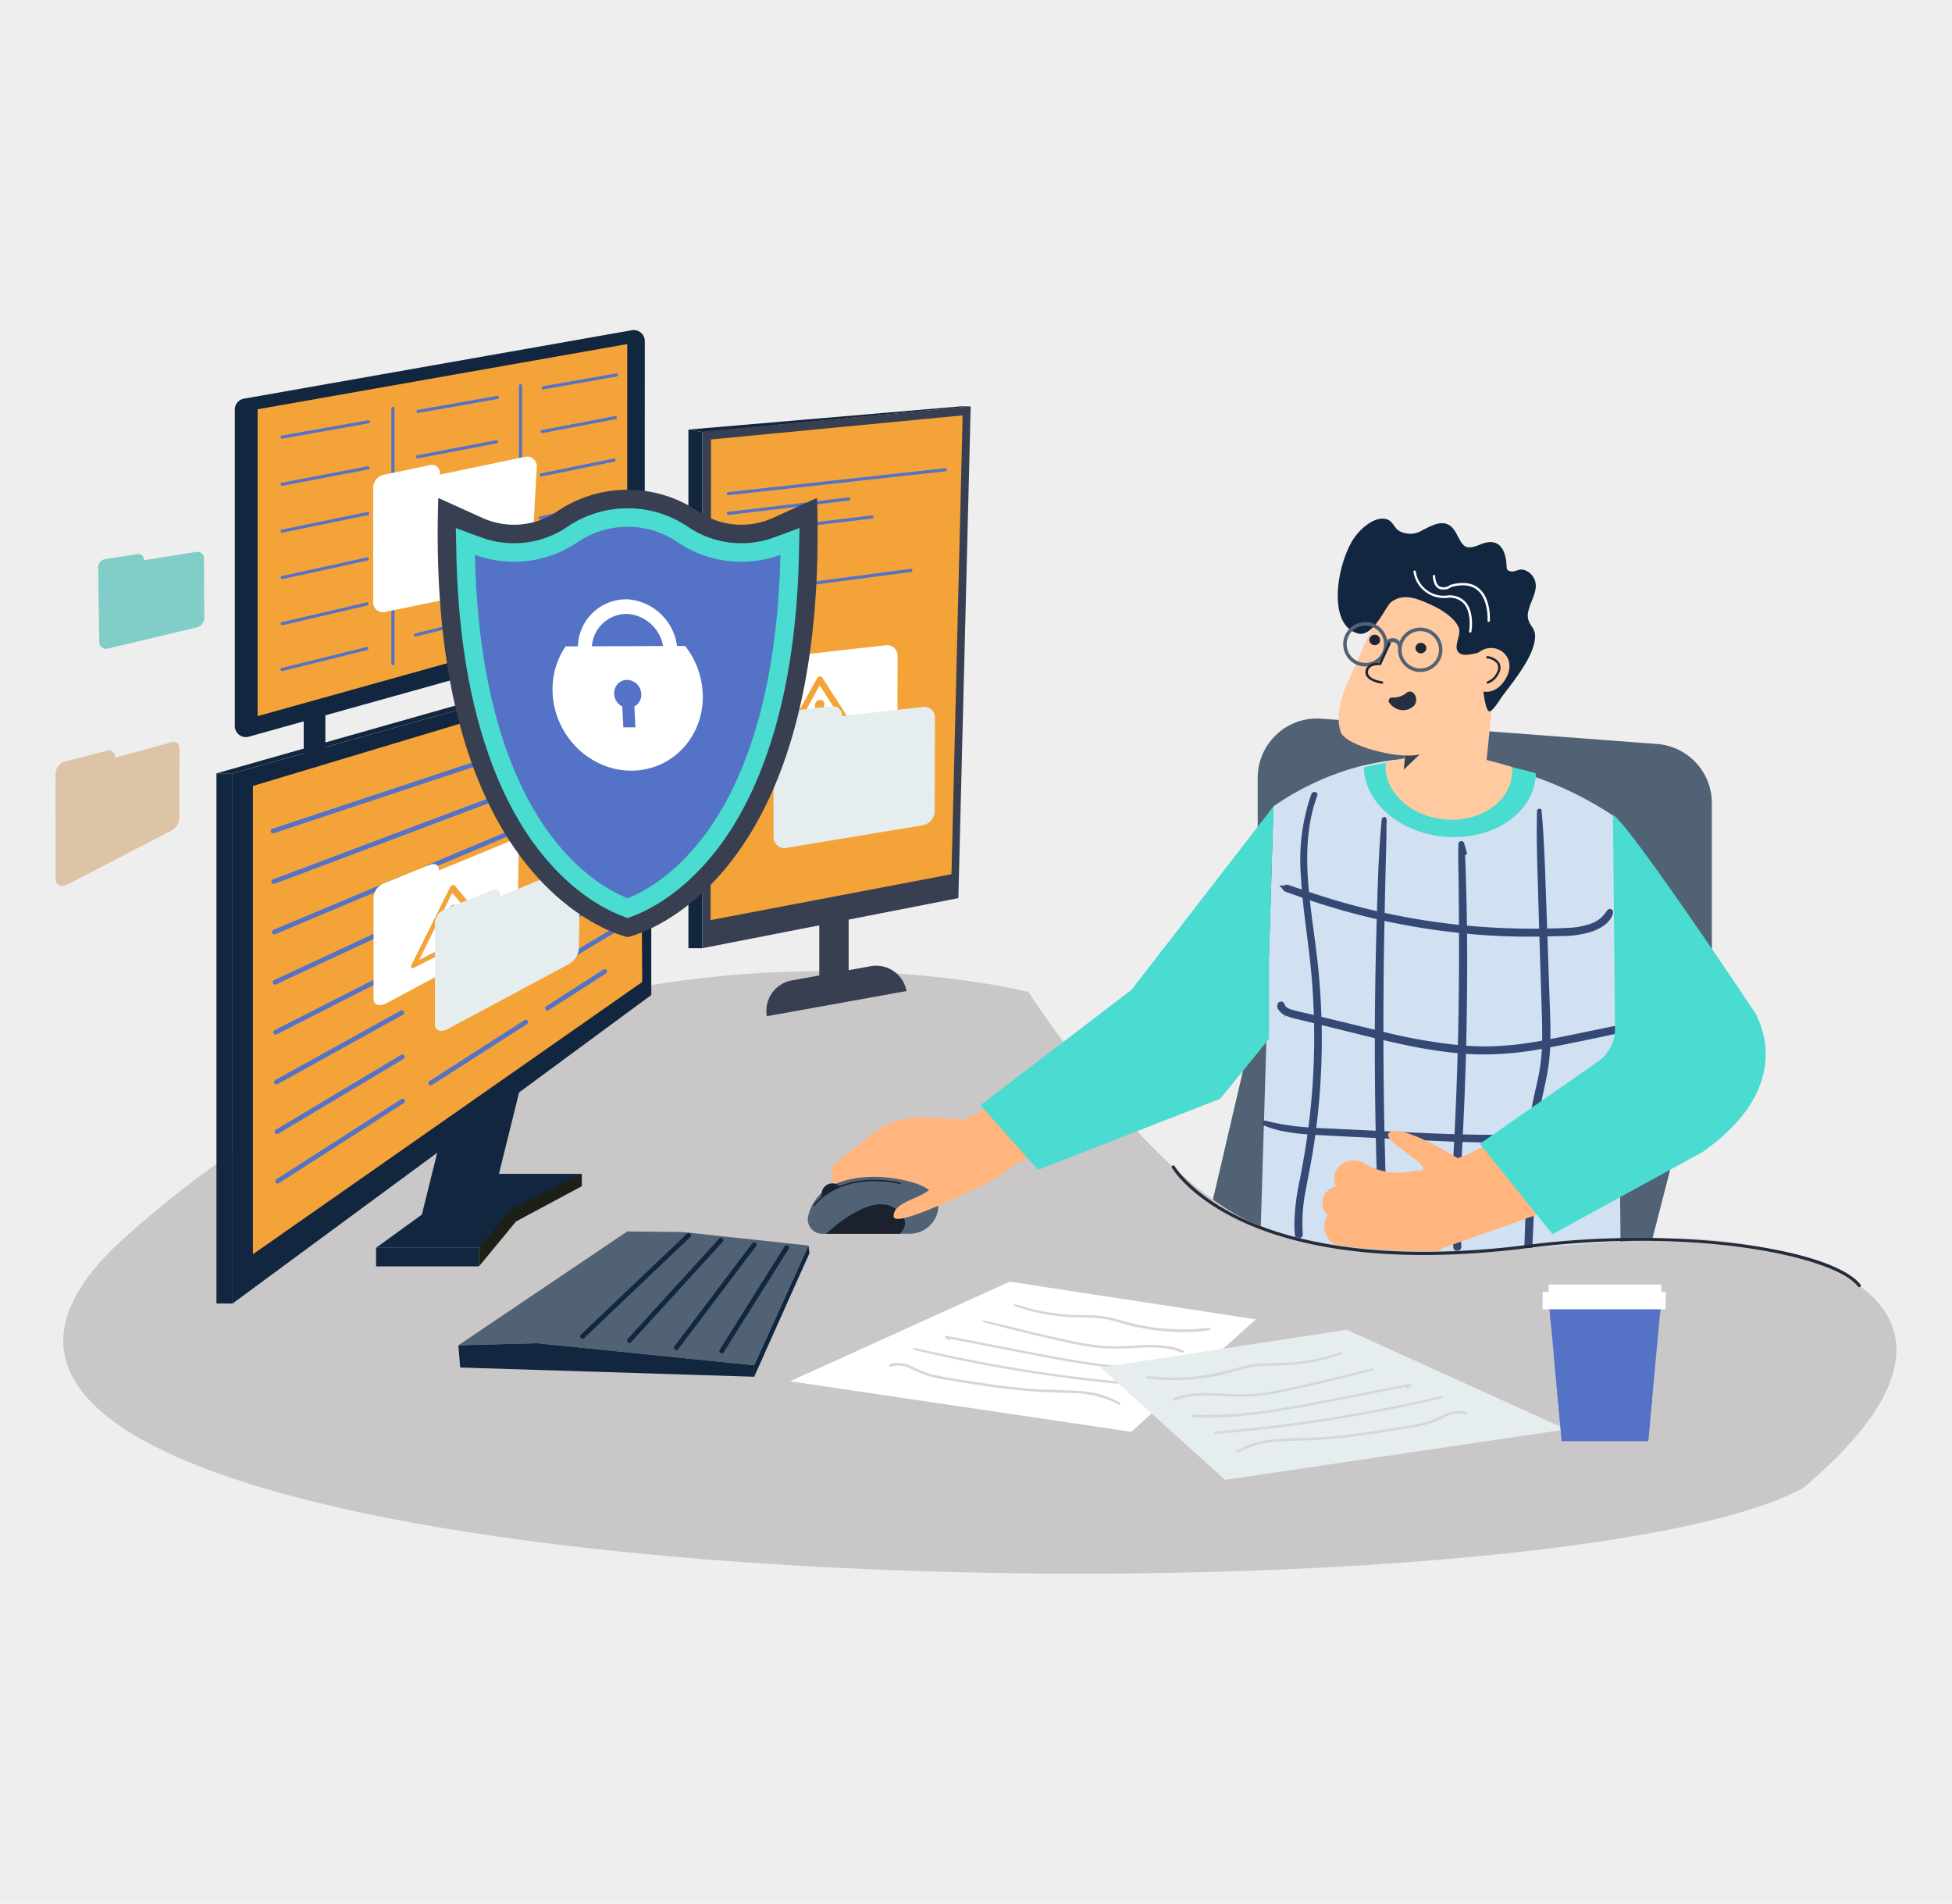 <svg xmlns="http://www.w3.org/2000/svg" xmlns:xlink="http://www.w3.org/1999/xlink" width="401" height="391" viewBox="0 0 401 391">
  <defs>
    <clipPath id="clip-path">
      <rect id="Rectángulo_366380" data-name="Rectángulo 366380" width="378.189" height="255.422" fill="none"/>
    </clipPath>
  </defs>
  <g id="Grupo_1034050" data-name="Grupo 1034050" transform="translate(4986.031 8924)">
    <rect id="Rectángulo_364411" data-name="Rectángulo 364411" width="401" height="391" transform="translate(-4986.031 -8924)" fill="#efeeee"/>
    <g id="Grupo_1033510" data-name="Grupo 1033510" transform="translate(-4974.625 -8856.211)">
      <g id="Grupo_1033509" data-name="Grupo 1033509" clip-path="url(#clip-path)">
        <path id="Trazado_781519" data-name="Trazado 781519" d="M191.849,74.158v29.758a12.188,12.188,0,0,0,11,12.129l68.927,6.741a12.186,12.186,0,0,0,13.371-12.129V79.36A12.184,12.184,0,0,0,273.879,67.21l-68.927-5.2a12.185,12.185,0,0,0-13.1,12.151" transform="translate(55.112 17.803)" fill="#516275"/>
        <path id="Trazado_781520" data-name="Trazado 781520" d="M191.244,120.467l-6.956,29.807c-1.453,6.221,1.616,11.632,7.139,12.53L256.5,173.386c7.225,1.175,15.276-4.463,17.264-12.187l8.738-33.95c1.8-6.989-2.007-12.843-8.665-13.4L206.3,108.163c-6.48-.545-13.38,5.132-15.053,12.3" transform="translate(52.836 31.061)" fill="#516275"/>
        <path id="Trazado_781521" data-name="Trazado 781521" d="M266.682,197.7l-74.834-12.118L195.1,78.213a57.01,57.01,0,0,1,15.375-7.528q1.228-.384,2.45-.7a59.481,59.481,0,0,1,31.35.752c.868.246,1.72.5,2.546.77a72.15,72.15,0,0,1,18.726,9.078Z" transform="translate(55.112 19.598)" fill="#d2e1f1"/>
        <path id="Trazado_781522" data-name="Trazado 781522" d="M244.064,72.348c-.766,7.623-9.276,13.012-19,12.036-9.151-.919-16.123-7.139-16.28-14.218.792-.2,1.581-.377,2.37-.539a68.152,68.152,0,0,1,30.479,1.094c.847.215,1.677.439,2.484.671,0,.318-.019.638-.052.956" transform="translate(59.976 19.643)" fill="#4adbd1"/>
        <path id="Trazado_781523" data-name="Trazado 781523" d="M238.227,71.992c-.575,5.726-6.847,9.786-14.007,9.067-7.1-.713-12.4-5.851-11.938-11.516,9.593-2.787,14.9-2.557,25.945.761a8.4,8.4,0,0,1,0,1.688" transform="translate(60.973 19.425)" fill="#ffca9f"/>
        <path id="Trazado_781524" data-name="Trazado 781524" d="M222.885,84.717l-.386-.039a8.179,8.179,0,0,1-7.321-8.954l2.578-25.672,16.66,1.673L231.839,77.4a8.178,8.178,0,0,1-8.954,7.319" transform="translate(61.802 14.378)" fill="#ffca9f"/>
        <path id="Trazado_781525" data-name="Trazado 781525" d="M215.154,71.918l.856-7.958,7.318.125Z" transform="translate(61.807 18.374)" fill="#373f51"/>
        <path id="Trazado_781526" data-name="Trazado 781526" d="M203.827,75.983l-42.338,54.695,31.4,5.373,10.02-12.323,0-17.449c.372-12.275.581-19.143.919-30.3" transform="translate(46.39 21.827)" fill="#4adbd1"/>
        <path id="Trazado_781527" data-name="Trazado 781527" d="M266.935,121.356c-4.758.962-9.508,1.972-14.269,2.913-.3.058-.593.113-.891.17.061-3.111-.1-6.234-.2-9.346q-.2-5.862-.4-11.724,1.562-.031,3.123-.084a20.192,20.192,0,0,0,6.022-.915c1.779-.628,3.886-1.832,4.328-3.818a.663.663,0,0,0-1.216-.493,8.97,8.97,0,0,1-1.559,1.738,7.305,7.305,0,0,1-1.877.994,17.335,17.335,0,0,1-4.993.833q-1.941.089-3.885.122-.077-2.168-.154-4.339c-.245-6.646-.394-13.324-1-19.95-.045-.52-.914-.368-.927.113-.151,5.947.081,11.915.251,17.861q.093,3.169.187,6.339-4.474.033-8.944-.2-2.948-.149-5.889-.425-.048-3.956-.162-7.912c-.064-2.177-.1-4.37-.232-6.551a.411.411,0,0,0,.387-.481c-.179-.681-.382-1.353-.586-2.026a.6.6,0,0,0-1.156.139c-.1,2.742.008,5.5.04,8.249.032,2.7.046,5.392.068,8.088,0,.111,0,.221,0,.332a141.387,141.387,0,0,1-15.268-2.452c.068-3.153.134-6.306.216-9.459.076-2.905.165-5.813.165-8.721a4.71,4.71,0,0,0-.006-1.159c-.075-.563-.924-.372-.972.117-.581,5.825-.759,11.713-.945,17.561-.013.436-.024.871-.039,1.307q-2.049-.469-4.087-1-3.958-1.033-7.851-2.293c-.675-.218-1.348-.442-2.02-.666-.033-.359-.072-.718-.1-1.077-.471-5.562-.434-11.278,1.132-16.678q.3-1.02.66-2.015c.286-.783-.933-1.035-1.209-.315a40.9,40.9,0,0,0-2.161,16.625c.048.99.121,1.979.2,2.967-.127-.042-.254-.086-.382-.127q-.969-.322-1.937-.647a1.742,1.742,0,0,0-1.111-.161,3.5,3.5,0,0,1-.385.135,3.258,3.258,0,0,1-.671-.026.087.087,0,0,0-.055.157,2.115,2.115,0,0,1,.645.659,1.264,1.264,0,0,0,.792.546q.923.336,1.849.671c.467.169.938.332,1.408.5.411,4.194,1.031,8.369,1.5,12.557q.639,5.739.82,11.517l-.824-.2c-1.245-.3-2.529-.534-3.752-.917a3.081,3.081,0,0,1-1.071-.525c-.275-.233-.326-.557-.514-.825a.576.576,0,0,0-.2-.206c-.012-.009-.021-.019-.032-.027l0,.008a.808.808,0,0,0-.976.245,1.264,1.264,0,0,0,.16,1.437,3.08,3.08,0,0,0,1.034.936c.05.028.1.053.154.08a1.852,1.852,0,0,1-.113.451c-.008.022.024.031.036.014a2.03,2.03,0,0,0,.2-.4,12.252,12.252,0,0,0,2.514.776l3.427.839q.048,2.493.015,4.984a145.477,145.477,0,0,1-1.174,16.41,46.572,46.572,0,0,1-8.822-1.383c-.514-.14-1.035.687-.462.927a19.464,19.464,0,0,0,3.236,1.062c1.1.25,2.218.442,3.338.582.838.1,1.677.18,2.518.247-.019.139-.036.279-.055.42-.427,3.017-.965,6.012-1.543,9a46.012,46.012,0,0,0-1.1,9.079c.006.77.051,1.538.127,2.3a.777.777,0,0,0,.959.564.858.858,0,0,0,.646-.956,32.714,32.714,0,0,1,.623-8.977c.537-3.006,1.159-5.992,1.623-9.01q.178-1.155.336-2.312c.9.054,1.8.1,2.693.148q4.866.251,9.733.487c.031,1.43.059,2.862.1,4.292q.124,4.881.3,9.76.085,2.4.181,4.791a46.154,46.154,0,0,0,.313,4.992c.136.911,1.559.65,1.608-.189.085-1.477-.036-2.957-.1-4.433q-.087-2.13-.163-4.258-.158-4.346-.277-8.7-.085-3.084-.151-6.17l2.826.139c3.812.187,7.628.393,11.448.532-.062,1.207-.122,2.415-.188,3.622a114.746,114.746,0,0,0,.031,18.216.794.794,0,0,0,.981.578.878.878,0,0,0,.662-.98,106.849,106.849,0,0,1-.045-16.163q.135-2.609.269-5.217c4.522.139,9.046.161,13.563-.075q-.046.936-.084,1.873c-.266,6.569-.544,13.138-.756,19.709-.035,1.05,1.592,1.005,1.64.012.286-5.921.51-11.845.75-17.768.053-1.309.1-2.62.167-3.93,2.406-.162,4.808-.4,7.2-.739q1.894-.266,3.773-.623a32.98,32.98,0,0,0,3.884-.9.742.742,0,1,0-.3-1.453c-2.264.4-4.494.946-6.77,1.294-2.248.342-4.509.59-6.777.762-.305.022-.61.041-.915.062.067-1.008.152-2.013.266-3.016.33-2.873,1.062-5.652,1.637-8.479a40.478,40.478,0,0,0,.731-6.171c5.2-.971,10.37-2.107,15.544-3.195a.815.815,0,1,0-.328-1.6M217.7,100.175q3.441.745,6.915,1.322,4.178.689,8.392,1.135.035,7.1-.058,14.2-.058,4.422-.174,8.84a112.214,112.214,0,0,1-15.293-2.712q-.01-11.392.218-22.785m-15.334-4.234q.328.112.658.223,3.563,1.176,7.18,2.175,2.931.8,5.9,1.479-.209,7.224-.31,14.45-.058,4.136-.073,8.272c-1.8-.433-3.59-.875-5.379-1.309q-2.8-.678-5.593-1.349-.154-4.831-.624-9.645c-.471-4.778-1.233-9.523-1.755-14.3m5.92,46.97c-1.536-.067-3.074-.127-4.607-.216.6-4.749.964-9.53,1.09-14.314q.091-3.4.022-6.8l2.351.577c2.856.7,5.71,1.415,8.573,2.1q-.017,9.51.17,19.021-3.8-.187-7.6-.359m9.407.449q-.1-4.862-.154-9.725-.05-4.485-.059-8.972c1.383.319,2.766.629,4.153.922a97,97,0,0,0,11.1,1.756q-.234,8.318-.649,16.631c-4.8-.144-9.593-.375-14.387-.611m31.923-12.92c-.436,2.784-1.247,5.494-1.7,8.276-.282,1.722-.443,3.46-.554,5.2-3.675.194-7.358.224-11.037.16-.844-.015-1.69-.037-2.535-.059.156-3.114.3-6.229.417-9.346q.131-3.6.227-7.193.908.06,1.818.1a65.646,65.646,0,0,0,13.765-1.12,39.04,39.04,0,0,1-.4,3.987m.46-5.686a66.23,66.23,0,0,1-11.525,1.192c-1.363,0-2.723-.049-4.077-.139q.28-11.5.183-23.01,2.336.22,4.678.367c3.393.207,6.788.266,10.182.23q.145,4.86.3,9.72c.093,2.887.211,5.773.26,8.661.015.992.018,1.986,0,2.979" transform="translate(55.309 21.175)" fill="#364975"/>
        <path id="Trazado_781528" data-name="Trazado 781528" d="M256.649,143.087l-29.758,10.558a13.971,13.971,0,0,1-11.078,2.636l-8.264-1.532-3.107-2.047a4.147,4.147,0,0,1-1.151-5.806,2.431,2.431,0,0,1-.331-.331,3.464,3.464,0,0,1,1.47-5.448l.539-.2a3.52,3.52,0,0,1,.554-3.964,4.249,4.249,0,0,1,5.338-.694,12.825,12.825,0,0,0,8.29,1.8l2.6-.331a15.4,15.4,0,0,0,4.048-1.09l5.91-2.091c9.2-4.36,22.169-13.01,22.169-13.01Z" transform="translate(58.076 34.915)" fill="#ffb57d"/>
        <path id="Trazado_781529" data-name="Trazado 781529" d="M283.925,118.149S258.363,79.71,254.647,77.34l.422,43.875a8.218,8.218,0,0,1-3.521,6.824L227.3,144.921l14.927,18.555,30.9-16.915c13.86-9.786,14.867-20.492,10.8-28.413" transform="translate(65.297 22.217)" fill="#4adbd1"/>
        <path id="Trazado_781530" data-name="Trazado 781530" d="M226.95,133.377s-10.666-6.725-13.738-5.43,7.68,6.311,6.61,7.815,7.642,5.346,7.128-2.385" transform="translate(61.09 36.707)" fill="#ffb57d"/>
        <path id="Trazado_781531" data-name="Trazado 781531" d="M213.977,44.907c-1.794,3.349-3.432,6.792-4.92,10.287-2.018,4.744-5.49,10.456-3.882,15.575.911,2.9,12.051,5.75,16.2,4.669,9.073-2.361,14.132-12.6,13.946-21.141-.219-10.061-14.04-18.915-21.348-9.389" transform="translate(58.821 11.73)" fill="#ffca9f"/>
        <path id="Trazado_781532" data-name="Trazado 781532" d="M208.774,53.674c3.1.847,5.654-5.441,6.673-6.306,2.685-2.278,5.968-.675,8.726.6,1.793.826,4.437,2.5,5.27,4.41.722,1.661-1.345,4.142.169,5.314,1.344,1.039,3.949-.466,5.457-.121,2.249.517.982,2.273.33,3.873a9.306,9.306,0,0,0-.869,3.777c.014.7.481,4.327,1.222,4.436.689.1,2.344-2.64,2.665-3.075,2.237-3.035,6.767-8.381,6.747-12.405-.009-1.97-1.824-2.441-1.453-4.771.385-2.414,2.641-5.033,1.023-7.394a3.268,3.268,0,0,0-2.066-1.446c-.842-.166-1.672.49-2.384.368-1.166-.2-.9-.6-1.022-1.83-.335-3.284-1.97-5.112-5.3-3.729-3.371,1.4-3.591.312-5.028-2.331-1.8-3.3-4.441-1.86-6.94-.552a4.716,4.716,0,0,1-4.884.041c-.882-.619-1.242-1.9-2.271-2.268-2.665-.958-5.9,2.232-7.108,4.187-3.384,5.462-5.221,17.516,1.041,19.224" transform="translate(58.783 8.643)" fill="#12263f"/>
        <path id="Trazado_781533" data-name="Trazado 781533" d="M232.958,57.383c-3.4,5.21-10,.843-6.632-4.329,3.3-5.063,10.146-1.056,6.632,4.329" transform="translate(64.748 14.572)" fill="#ffca9f"/>
        <path id="Trazado_781534" data-name="Trazado 781534" d="M218.136,60.348a1.187,1.187,0,0,1-.112.167,3.206,3.206,0,0,1-4.209.373,3.868,3.868,0,0,1-.866-.8.7.7,0,0,1,.5-1.187,4.188,4.188,0,0,0,2.819-.844c1.352-1.241,2.73.861,1.868,2.293" transform="translate(61.12 16.569)" fill="#262f3f"/>
        <path id="Trazado_781535" data-name="Trazado 781535" d="M211.9,49.7a1.123,1.123,0,0,1-2.244-.032,1.123,1.123,0,0,1,2.244.032" transform="translate(60.228 13.962)" fill="#1d2536"/>
        <path id="Trazado_781536" data-name="Trazado 781536" d="M219.268,51a1.123,1.123,0,0,1-2.244-.032,1.123,1.123,0,0,1,2.244.032" transform="translate(62.344 14.335)" fill="#1d2536"/>
        <path id="Trazado_781537" data-name="Trazado 781537" d="M209.6,55.685a4.558,4.558,0,1,1,4.989-4.081,4.562,4.562,0,0,1-4.989,4.081m.838-8.351a3.835,3.835,0,1,0,3.432,4.2,3.838,3.838,0,0,0-3.432-4.2" transform="translate(59.032 13.384)" fill="#516275"/>
        <path id="Trazado_781538" data-name="Trazado 781538" d="M218.358,56.565a4.558,4.558,0,1,1,4.989-4.081,4.561,4.561,0,0,1-4.989,4.081m.838-8.35a3.835,3.835,0,1,0,3.432,4.2,3.838,3.838,0,0,0-3.432-4.2" transform="translate(61.548 13.637)" fill="#516275"/>
        <path id="Trazado_781539" data-name="Trazado 781539" d="M215.223,51.482a.361.361,0,0,1-.323-.4,1.1,1.1,0,0,0-2.181-.219.362.362,0,1,1-.72-.072,1.818,1.818,0,0,1,3.618.363.359.359,0,0,1-.4.324" transform="translate(60.9 14.122)" fill="#516275"/>
        <path id="Trazado_781540" data-name="Trazado 781540" d="M228.378,51.122a.223.223,0,0,1-.041,0,.241.241,0,0,1-.2-.278c.006-.039.627-3.752-1.1-5.694a3.952,3.952,0,0,0-3.355-1.17,6.338,6.338,0,0,1-6.968-5.343.241.241,0,1,1,.479-.062,5.772,5.772,0,0,0,6.462,4.924,4.4,4.4,0,0,1,3.743,1.331c1.886,2.116,1.246,5.934,1.218,6.1a.24.24,0,0,1-.237.2" transform="translate(62.254 11.019)" fill="#fff"/>
        <path id="Trazado_781541" data-name="Trazado 781541" d="M231.272,48.722h-.019a.241.241,0,0,1-.223-.259c0-.042.278-4.342-2.107-6.29-1.263-1.032-3.064-1.236-5.352-.605a2.617,2.617,0,0,1-2.609.3c-1.133-.662-1.157-2.491-1.159-2.568a.242.242,0,0,1,.239-.243h0a.241.241,0,0,1,.241.239c0,.017.024,1.634.922,2.156a2.217,2.217,0,0,0,2.155-.321.239.239,0,0,1,.053-.022c2.463-.685,4.419-.452,5.816.69,2.577,2.109,2.294,6.511,2.281,6.7a.241.241,0,0,1-.239.224" transform="translate(63.142 11.22)" fill="#fff"/>
        <path id="Trazado_781542" data-name="Trazado 781542" d="M228.64,57.695a.242.242,0,0,1-.107-.458l.239-.117a3.619,3.619,0,0,0,1.814-1.93,1.784,1.784,0,0,0-.022-1.616,3.072,3.072,0,0,0-2.029-1.072.243.243,0,0,1-.214-.268.239.239,0,0,1,.266-.212,3.51,3.51,0,0,1,2.388,1.3,2.233,2.233,0,0,1,.06,2.039,4.1,4.1,0,0,1-2.052,2.19l-.238.118a.244.244,0,0,1-.107.024" transform="translate(65.589 14.943)" fill="#1d2536"/>
        <path id="Trazado_781543" data-name="Trazado 781543" d="M212.08,58.275c-.875-.172-3.2-.789-3.037-2.461.149-1.51,1.815-1.84,2.823-1.806l1.86-4.066a.267.267,0,0,1,.346-.122.247.247,0,0,1,.142.327l-1.931,4.22a.26.26,0,0,1-.26.144c-.094-.009-2.3-.174-2.452,1.363s2.859,1.966,2.891,1.97a.26.26,0,0,1,.232.279.253.253,0,0,1-.293.209c-.024,0-.143-.021-.321-.055" transform="translate(60.049 14.305)" fill="#1d2536"/>
        <path id="Trazado_781544" data-name="Trazado 781544" d="M199.529,106.589S99.342,80.441,13.882,157,302.115,239.534,358.7,208.414c47.528-40.179-5.511-52.5-29.854-51.115s-66.365,6.968-87.239-5.354-42.081-45.357-42.081-45.357" transform="translate(0.356 29.382)" fill="#c9c7c7"/>
        <path id="Trazado_781545" data-name="Trazado 781545" d="M110.186,25.4l-2.808.736V20.562l2.808-.444Z" transform="translate(30.846 5.779)" fill="#fff"/>
        <path id="Trazado_781546" data-name="Trazado 781546" d="M103.852,122.4H101V15.874l2.854.517Z" transform="translate(29.013 4.56)" fill="#12263f"/>
        <path id="Trazado_781547" data-name="Trazado 781547" d="M158.99,12.178l-55.137,5.274L101,16.936l55.87-4.758Z" transform="translate(29.013 3.498)" fill="#12263f"/>
        <rect id="Rectángulo_366373" data-name="Rectángulo 366373" width="6.033" height="25.768" transform="translate(156.898 111.816)" fill="#373f51"/>
        <path id="Trazado_781548" data-name="Trazado 781548" d="M142.232,106.627l-28.688,5.17a6.329,6.329,0,0,1,5.105-7.35l16.232-2.925a6.328,6.328,0,0,1,7.35,5.105" transform="translate(32.588 29.135)" fill="#373f51"/>
        <path id="Trazado_781549" data-name="Trazado 781549" d="M155.82,113.176l-52.605,10.287V17.368l55.139-5.19Z" transform="translate(29.65 3.498)" fill="#373f51"/>
        <path id="Trazado_781550" data-name="Trazado 781550" d="M154.023,107.854l-49.48,9.418.081-98.706,51.694-4.955Z" transform="translate(30.032 3.91)" fill="#f4a338"/>
        <path id="Trazado_781551" data-name="Trazado 781551" d="M139.333,50.319,122.677,52.2V51.99a1.8,1.8,0,0,0-2.083-1.778L110.8,51.274a2.432,2.432,0,0,0-2.187,2.3l0,2.858.028,20.654a2.246,2.246,0,0,0,2.795,2.163l27.842-4.623a3.019,3.019,0,0,0,2.46-2.858l.045-19.265a2.148,2.148,0,0,0-2.455-2.184" transform="translate(31.201 14.42)" fill="#fff"/>
        <path id="Trazado_781552" data-name="Trazado 781552" d="M132.194,69.277l-16.706,2.6a.563.563,0,0,1-.568-.224.6.6,0,0,1,0-.624l8.529-15.383a.743.743,0,0,1,.548-.375.553.553,0,0,1,.547.239l8.179,12.779a.6.6,0,0,1,0,.6.745.745,0,0,1-.529.382m-15.576,1.182,14.519-2.223L124,57.117Z" transform="translate(32.987 15.877)" fill="#f4a338"/>
        <path id="Trazado_781553" data-name="Trazado 781553" d="M123.111,59.892l-.416,4.8a.64.64,0,0,1-.581.56.444.444,0,0,1-.49-.4l-.413-4.7a1.1,1.1,0,0,1,.871-1.119.81.81,0,0,1,1.029.705.9.9,0,0,1,0,.156" transform="translate(34.819 16.951)" fill="#f4a338"/>
        <path id="Trazado_781554" data-name="Trazado 781554" d="M123.077,65.168a1.1,1.1,0,0,1-.926,1.038.765.765,0,0,1-.927-.759,1.1,1.1,0,0,1,.928-1.038.766.766,0,0,1,.924.759" transform="translate(34.824 18.499)" fill="#f4a338"/>
        <path id="Trazado_781555" data-name="Trazado 781555" d="M145.289,60.156l-16.656,1.883v-.212a1.8,1.8,0,0,0-2.083-1.778l-9.794,1.062a2.432,2.432,0,0,0-2.187,2.3l.013,9.445.019,14.067a2.246,2.246,0,0,0,2.795,2.163l27.842-4.623a3.018,3.018,0,0,0,2.46-2.858l.045-19.265a2.148,2.148,0,0,0-2.455-2.184" transform="translate(32.912 17.246)" fill="#e6edef"/>
        <path id="Trazado_781556" data-name="Trazado 781556" d="M107.45,27.585a.321.321,0,0,1-.035-.641l44.532-4.9a.322.322,0,1,1,.069.64l-44.53,4.9h-.036" transform="translate(30.774 6.332)" fill="#5573c6"/>
        <path id="Trazado_781557" data-name="Trazado 781557" d="M107.655,43.642a.322.322,0,0,1-.041-.641l37.211-4.9a.322.322,0,1,1,.084.638L107.7,43.64l-.042,0" transform="translate(30.833 10.944)" fill="#5573c6"/>
        <path id="Trazado_781558" data-name="Trazado 781558" d="M107.45,30.311a.322.322,0,0,1-.037-.641L132.119,26.7a.322.322,0,0,1,.077.64l-24.708,2.966a.2.2,0,0,1-.039,0" transform="translate(30.774 7.67)" fill="#5573c6"/>
        <path id="Trazado_781559" data-name="Trazado 781559" d="M107.45,33.755a.322.322,0,0,1-.037-.641L136.92,29.57a.322.322,0,0,1,.077.64l-29.509,3.543-.039,0" transform="translate(30.774 8.494)" fill="#5573c6"/>
        <rect id="Rectángulo_366374" data-name="Rectángulo 366374" width="4.451" height="19.064" transform="translate(50.986 72.827)" fill="#12263f"/>
        <rect id="Rectángulo_366375" data-name="Rectángulo 366375" width="4.451" height="19.063" transform="translate(103.146 59.325)" fill="#12263f"/>
        <path id="Trazado_781560" data-name="Trazado 781560" d="M28.612,16.328v65a2.272,2.272,0,0,0,2.882,2.188l79.665-22.239a2.274,2.274,0,0,0,1.662-2.188l.017-56.82A2.272,2.272,0,0,0,110.171.036L30.489,14.09a2.273,2.273,0,0,0-1.877,2.237" transform="translate(8.219 0)" fill="#12263f"/>
        <path id="Trazado_781561" data-name="Trazado 781561" d="M32.253,15.63V78.654l75.92-21.194.015-55.224Z" transform="translate(9.265 0.642)" fill="#f4a338"/>
        <path id="Trazado_781562" data-name="Trazado 781562" d="M53.921,65.333a.322.322,0,0,1-.322-.322V12.577a.322.322,0,0,1,.644,0V65.011a.322.322,0,0,1-.322.322" transform="translate(15.397 3.52)" fill="#5573c6"/>
        <path id="Trazado_781563" data-name="Trazado 781563" d="M74.279,56.921a.322.322,0,0,1-.322-.322V8.96a.322.322,0,1,1,.644,0V56.6a.322.322,0,0,1-.322.322" transform="translate(21.245 2.481)" fill="#5573c6"/>
        <path id="Trazado_781564" data-name="Trazado 781564" d="M36.239,18.16a.321.321,0,0,1-.055-.637l17.7-3.129a.321.321,0,1,1,.112.632L36.3,18.155a.216.216,0,0,1-.057.005" transform="translate(10.318 4.133)" fill="#5573c6"/>
        <path id="Trazado_781565" data-name="Trazado 781565" d="M36.239,25.748a.322.322,0,0,1-.061-.638l17.636-3.369a.322.322,0,1,1,.121.632L36.3,25.743a.32.32,0,0,1-.061.005" transform="translate(10.318 6.244)" fill="#5573c6"/>
        <path id="Trazado_781566" data-name="Trazado 781566" d="M36.239,33.277a.322.322,0,0,1-.064-.637l17.567-3.606a.322.322,0,0,1,.13.631L36.3,33.271a.378.378,0,0,1-.066.006" transform="translate(10.318 8.339)" fill="#5573c6"/>
        <path id="Trazado_781567" data-name="Trazado 781567" d="M36.239,40.745a.322.322,0,0,1-.068-.636l17.5-3.839a.322.322,0,0,1,.138.628l-17.5,3.839a.32.32,0,0,1-.07.008" transform="translate(10.318 10.417)" fill="#5573c6"/>
        <path id="Trazado_781568" data-name="Trazado 781568" d="M36.239,48.155a.322.322,0,0,1-.073-.635L53.6,43.453a.321.321,0,1,1,.145.626L36.312,48.146a.286.286,0,0,1-.073.009" transform="translate(10.318 12.48)" fill="#5573c6"/>
        <path id="Trazado_781569" data-name="Trazado 781569" d="M36.239,55.507a.322.322,0,0,1-.077-.635L53.529,50.58a.322.322,0,1,1,.154.624L36.316,55.5a.4.4,0,0,1-.077.009" transform="translate(10.318 14.527)" fill="#5573c6"/>
        <path id="Trazado_781570" data-name="Trazado 781570" d="M57.916,14.019a.322.322,0,0,1-.055-.638l16.3-2.872a.322.322,0,1,1,.112.633l-16.3,2.872a.29.29,0,0,1-.057.005" transform="translate(16.545 3.017)" fill="#5573c6"/>
        <path id="Trazado_781571" data-name="Trazado 781571" d="M57.833,21.31a.322.322,0,0,1-.059-.638l16.238-3.095a.322.322,0,1,1,.12.632l-16.238,3.1a.32.32,0,0,1-.06.005" transform="translate(16.521 5.048)" fill="#5573c6"/>
        <path id="Trazado_781572" data-name="Trazado 781572" d="M57.752,28.547a.322.322,0,0,1-.064-.637L73.868,24.6a.322.322,0,1,1,.129.631L57.816,28.541a.363.363,0,0,1-.064.006" transform="translate(16.498 7.064)" fill="#5573c6"/>
        <path id="Trazado_781573" data-name="Trazado 781573" d="M57.671,35.728a.322.322,0,0,1-.068-.636l16.123-3.53a.322.322,0,0,1,.138.629L57.74,35.721a.32.32,0,0,1-.07.008" transform="translate(16.474 9.065)" fill="#5573c6"/>
        <path id="Trazado_781574" data-name="Trazado 781574" d="M57.59,42.856a.321.321,0,0,1-.072-.635l16.066-3.742a.322.322,0,1,1,.147.627L57.663,42.847a.286.286,0,0,1-.073.009" transform="translate(16.451 11.051)" fill="#5573c6"/>
        <path id="Trazado_781575" data-name="Trazado 781575" d="M57.51,49.929a.322.322,0,0,1-.077-.635l16.012-3.949a.321.321,0,0,1,.153.624L57.587,49.92a.317.317,0,0,1-.077.009" transform="translate(16.428 13.023)" fill="#5573c6"/>
        <path id="Trazado_781576" data-name="Trazado 781576" d="M77.884,10.2a.322.322,0,0,1-.055-.638L92.878,6.921a.322.322,0,1,1,.112.633L77.94,10.2a.29.29,0,0,1-.057.005" transform="translate(22.281 1.987)" fill="#5573c6"/>
        <path id="Trazado_781577" data-name="Trazado 781577" d="M77.732,17.223a.322.322,0,0,1-.059-.638l15-2.85a.322.322,0,1,1,.12.632l-15,2.851a.32.32,0,0,1-.06.005" transform="translate(22.237 3.944)" fill="#5573c6"/>
        <path id="Trazado_781578" data-name="Trazado 781578" d="M77.581,24.189a.322.322,0,0,1-.064-.637L92.468,20.5a.322.322,0,1,1,.129.631L77.645,24.183a.363.363,0,0,1-.064.006" transform="translate(22.194 5.886)" fill="#5573c6"/>
        <path id="Trazado_781579" data-name="Trazado 781579" d="M77.431,31.1a.322.322,0,0,1-.068-.636l14.9-3.254a.321.321,0,1,1,.136.628L77.5,31.1a.32.32,0,0,1-.07.008" transform="translate(22.151 7.815)" fill="#5573c6"/>
        <path id="Trazado_781580" data-name="Trazado 781580" d="M77.283,37.97a.321.321,0,0,1-.072-.635l14.855-3.452a.322.322,0,1,1,.145.627L77.356,37.961a.286.286,0,0,1-.073.009" transform="translate(22.108 9.731)" fill="#5573c6"/>
        <path id="Trazado_781581" data-name="Trazado 781581" d="M77.135,44.785a.322.322,0,0,1-.077-.635l14.809-3.646a.322.322,0,1,1,.154.624L77.212,44.776a.317.317,0,0,1-.077.009" transform="translate(22.066 11.633)" fill="#5573c6"/>
        <path id="Trazado_781582" data-name="Trazado 781582" d="M25.684,76.138,111.131,51.9h3.877L29,76.138Z" transform="translate(7.378 14.909)" fill="#12263f"/>
        <path id="Trazado_781583" data-name="Trazado 781583" d="M72.142,134.63,51.155,149.809H72.437L93.423,134.63Z" transform="translate(14.695 38.675)" fill="#12263f"/>
        <path id="Trazado_781584" data-name="Trazado 781584" d="M72.149,150.626l9.431-38.061-12.96-3.212L58.394,150.626Z" transform="translate(16.775 31.414)" fill="#12263f"/>
        <path id="Trazado_781585" data-name="Trazado 781585" d="M28.258,76.15V185.022l86.011-63.359V51.9Z" transform="translate(8.118 14.909)" fill="#12263f"/>
        <rect id="Rectángulo_366376" data-name="Rectángulo 366376" width="3.313" height="108.885" transform="translate(33.062 91.046)" fill="#12263f"/>
        <path id="Trazado_781586" data-name="Trazado 781586" d="M31.5,78.078v96.181l79.977-55.915-.4-64.188Z" transform="translate(9.048 15.557)" fill="#f4a338"/>
        <path id="Trazado_781587" data-name="Trazado 781587" d="M34.814,85.829a.483.483,0,0,1-.152-.941L106.378,61.1a.483.483,0,0,1,.3.917L34.966,85.8a.48.48,0,0,1-.152.024" transform="translate(9.862 17.545)" fill="#5573c6"/>
        <path id="Trazado_781588" data-name="Trazado 781588" d="M34.92,93.581a.483.483,0,0,1-.17-.935L94.134,70.3a.483.483,0,1,1,.34.9L35.09,93.55a.489.489,0,0,1-.17.031" transform="translate(9.893 20.187)" fill="#5573c6"/>
        <path id="Trazado_781589" data-name="Trazado 781589" d="M35.027,99.077a.483.483,0,0,1-.187-.928L60.82,87.22a.483.483,0,0,1,.375.89L35.213,99.039a.474.474,0,0,1-.187.037" transform="translate(9.923 25.044)" fill="#5573c6"/>
        <path id="Trazado_781590" data-name="Trazado 781590" d="M35.133,107.01a.483.483,0,0,1-.2-.92L57.673,95.513a.483.483,0,1,1,.407.875L35.336,106.965a.477.477,0,0,1-.2.045" transform="translate(9.954 27.425)" fill="#5573c6"/>
        <path id="Trazado_781591" data-name="Trazado 781591" d="M35.238,115.57a.483.483,0,0,1-.219-.913l25.862-13.17a.483.483,0,0,1,.438.861L35.457,115.518a.48.48,0,0,1-.219.053" transform="translate(9.984 29.139)" fill="#5573c6"/>
        <path id="Trazado_781592" data-name="Trazado 781592" d="M35.343,123.768a.482.482,0,0,1-.234-.9l25.8-14.277a.483.483,0,0,1,.467.844l-25.8,14.277a.477.477,0,0,1-.233.06" transform="translate(10.014 31.176)" fill="#5573c6"/>
        <path id="Trazado_781593" data-name="Trazado 781593" d="M35.448,131.935a.477.477,0,0,1-.414-.236.484.484,0,0,1,.166-.662l25.747-15.376a.483.483,0,0,1,.494.83L35.695,131.868a.492.492,0,0,1-.247.067" transform="translate(10.044 33.206)" fill="#5573c6"/>
        <path id="Trazado_781594" data-name="Trazado 781594" d="M35.552,140.071a.483.483,0,0,1-.261-.889l25.687-16.468a.483.483,0,0,1,.521.812L35.812,139.995a.484.484,0,0,1-.26.076" transform="translate(10.074 35.229)" fill="#5573c6"/>
        <path id="Trazado_781595" data-name="Trazado 781595" d="M59.729,88.095a.483.483,0,0,1-.187-.928l19.7-8.287a.483.483,0,0,1,.375.891l-19.7,8.287a.478.478,0,0,1-.187.037" transform="translate(17.019 22.649)" fill="#5573c6"/>
        <path id="Trazado_781596" data-name="Trazado 781596" d="M59.981,123.527a.483.483,0,0,1-.261-.889l19.523-12.516a.483.483,0,0,1,.521.814L60.241,123.451a.484.484,0,0,1-.26.076" transform="translate(17.092 31.612)" fill="#5573c6"/>
        <path id="Trazado_781597" data-name="Trazado 781597" d="M78.524,79.789a.483.483,0,0,1-.187-.928l15.45-6.5a.483.483,0,0,1,.375.889l-15.451,6.5a.474.474,0,0,1-.187.037" transform="translate(22.419 20.776)" fill="#5573c6"/>
        <path id="Trazado_781598" data-name="Trazado 781598" d="M78.541,86.065a.483.483,0,0,1-.2-.92l15.428-7.174a.483.483,0,1,1,.407.875L78.744,86.02a.477.477,0,0,1-.2.045" transform="translate(22.423 22.386)" fill="#5573c6"/>
        <path id="Trazado_781599" data-name="Trazado 781599" d="M78.559,92.323a.483.483,0,0,1-.219-.913l15.4-7.845a.483.483,0,1,1,.439.86L78.778,92.27a.48.48,0,0,1-.219.053" transform="translate(22.429 23.991)" fill="#5573c6"/>
        <path id="Trazado_781600" data-name="Trazado 781600" d="M78.576,98.562a.483.483,0,0,1-.234-.9l15.384-8.511a.483.483,0,0,1,.467.844L78.809,98.5a.477.477,0,0,1-.233.061" transform="translate(22.433 25.591)" fill="#5573c6"/>
        <path id="Trazado_781601" data-name="Trazado 781601" d="M78.593,104.783a.483.483,0,0,1-.248-.9l15.362-9.174a.483.483,0,1,1,.494.829L78.84,104.715a.481.481,0,0,1-.247.068" transform="translate(22.438 27.188)" fill="#5573c6"/>
        <path id="Trazado_781602" data-name="Trazado 781602" d="M78.611,110.469a.483.483,0,0,1-.261-.889l11.739-7.525a.483.483,0,1,1,.521.812l-11.739,7.527a.484.484,0,0,1-.26.076" transform="translate(22.443 29.295)" fill="#5573c6"/>
        <rect id="Rectángulo_366377" data-name="Rectángulo 366377" width="21.133" height="3.823" transform="translate(65.851 188.485)" fill="#12263f"/>
        <path id="Trazado_781603" data-name="Trazado 781603" d="M67.573,153.633l7.613-9.223,13.52-7.249V134.63l-14.487,7.223-6.646,7.958Z" transform="translate(19.411 38.675)" fill="#1d2017"/>
        <path id="Trazado_781604" data-name="Trazado 781604" d="M78.611,81.637,64.168,87.6v-.183c.008-.959-.838-1.394-1.9-.967l-9.344,3.756a3.414,3.414,0,0,0-2.17,2.737v21.013c0,1.283,1.232,1.662,2.73.859l24.8-13.291a3.993,3.993,0,0,0,2.029-3.044l.273-15.658c.019-1.113-.86-1.648-1.979-1.186" transform="translate(14.58 23.404)" fill="#fff"/>
        <path id="Trazado_781605" data-name="Trazado 781605" d="M72.21,97.927l-14.868,7.617c-.22.112-.422.113-.532,0a.476.476,0,0,1,0-.541l7.913-15.936a1.048,1.048,0,0,1,.493-.478.4.4,0,0,1,.485.049l6.962,8.316a.479.479,0,0,1-.006.5,1.058,1.058,0,0,1-.449.475m-13.807,6,12.922-6.542L65.2,90.165Z" transform="translate(16.296 25.433)" fill="#f4a338"/>
        <path id="Trazado_781606" data-name="Trazado 781606" d="M64.322,92.252l-.405,4.19a.893.893,0,0,1-.52.655c-.236.1-.416.014-.434-.188l-.335-3.868a1.449,1.449,0,0,1,.788-1.215c.467-.252.873-.12.908.294a.763.763,0,0,1,0,.133" transform="translate(17.99 26.342)" fill="#f4a338"/>
        <path id="Trazado_781607" data-name="Trazado 781607" d="M64.25,96.721a1.521,1.521,0,0,1-.828,1.17c-.456.229-.824.075-.82-.348a1.519,1.519,0,0,1,.835-1.174c.453-.225.816-.067.812.351" transform="translate(17.983 27.654)" fill="#f4a338"/>
        <path id="Trazado_781608" data-name="Trazado 781608" d="M71.979,100.967,62.7,105.3c-1.184.552-2.155.183-2.155-.835V95.974a3.417,3.417,0,0,1,2.17-2.737l9.344-3.756c1.063-.427,1.909.008,1.9.967L73.9,98.362a3.327,3.327,0,0,1-1.917,2.605" transform="translate(17.392 25.658)" fill="#e6edef"/>
        <path id="Trazado_781609" data-name="Trazado 781609" d="M88.077,105.629l-24.8,13.292c-1.5.8-2.73.424-2.73-.859V99.625A4.42,4.42,0,0,1,63.31,96.1L88.4,85.741c1.119-.461,2,.072,1.979,1.186l-.273,15.658a3.99,3.99,0,0,1-2.029,3.044" transform="translate(17.392 24.583)" fill="#e6edef"/>
        <path id="Trazado_781610" data-name="Trazado 781610" d="M88.094,87.476,61.74,98.694V97.676L88.108,86.6Z" transform="translate(17.736 24.876)" fill="#e6edef"/>
        <path id="Trazado_781611" data-name="Trazado 781611" d="M81.776,20.256,64.388,23.892l.005-.229a1.631,1.631,0,0,0-2.042-1.73l-9.573,2.006a2.751,2.751,0,0,0-2.084,2.59V50.07a2,2,0,0,0,2.542,2L80.411,46.5a3.548,3.548,0,0,0,2.711-3.089L84.3,22.474a2.011,2.011,0,0,0-2.527-2.218" transform="translate(14.563 5.803)" fill="#fff"/>
        <path id="Trazado_781612" data-name="Trazado 781612" d="M110.323,143.932l-11.354-.108L64.293,167.2l16.129-.425,44.636,4.525,11.158-24.587Z" transform="translate(18.469 41.316)" fill="#516275"/>
        <path id="Trazado_781613" data-name="Trazado 781613" d="M64.661,166.64l-.368-4.562,16.129-.425,44.636,4.526v2.357Z" transform="translate(18.469 46.438)" fill="#12263f"/>
        <path id="Trazado_781614" data-name="Trazado 781614" d="M91.685,166.436a.483.483,0,0,1-.357-.808l18.829-20.643a.483.483,0,0,1,.714.65l-18.83,20.644a.481.481,0,0,1-.357.157" transform="translate(26.199 41.604)" fill="#12263f"/>
        <path id="Trazado_781615" data-name="Trazado 781615" d="M99.186,167.677a.483.483,0,0,1-.385-.774l15.988-21.161a.483.483,0,0,1,.771.582L99.571,167.485a.477.477,0,0,1-.385.192" transform="translate(28.354 41.812)" fill="#12263f"/>
        <path id="Trazado_781616" data-name="Trazado 781616" d="M106.415,168.242a.491.491,0,0,1-.256-.073.483.483,0,0,1-.152-.667l13.364-21.279a.482.482,0,1,1,.817.512l-13.364,21.28a.481.481,0,0,1-.409.227" transform="translate(30.431 41.94)" fill="#12263f"/>
        <path id="Trazado_781617" data-name="Trazado 781617" d="M84.207,165.783a.483.483,0,0,1-.332-.833l21.81-20.757a.483.483,0,1,1,.666.7L84.54,165.65a.483.483,0,0,1-.333.133" transform="translate(24.051 41.383)" fill="#12263f"/>
        <path id="Trazado_781618" data-name="Trazado 781618" d="M122.656,146.068l.2,1.564L111.5,173.013v-2.357Z" transform="translate(32.03 41.96)" fill="#12263f"/>
        <path id="Trazado_781619" data-name="Trazado 781619" d="M162.336,151.828l-45.117,20.46,70.11,10.383,25.554-23.1Z" transform="translate(33.673 43.615)" fill="#fff"/>
        <path id="Trazado_781620" data-name="Trazado 781620" d="M180.418,172.927a18.615,18.615,0,0,0-8.272-2.357c-3.074-.261-6.166-.2-9.243-.416-3.433-.236-6.851-.658-10.254-1.16-1.7-.251-3.395-.523-5.089-.8-1.645-.27-3.306-.5-4.937-.855a14.994,14.994,0,0,1-2.3-.668c-.709-.275-1.393-.614-2.088-.923a7.619,7.619,0,0,0-4.047-.923,4.01,4.01,0,0,0-1.007.282c-.319.133-.079.572.237.443a5.321,5.321,0,0,1,4.075.458,29.253,29.253,0,0,0,4.221,1.666c1.569.4,3.186.615,4.782.879,1.661.273,3.322.543,4.987.8,3.333.506,6.676.946,10.036,1.223q2.462.2,4.929.275c1.456.042,2.912.066,4.366.147a21.148,21.148,0,0,1,8.385,1.856c.317.158.624.331.927.514.272.165.575-.261.288-.438" transform="translate(38.216 47.338)" fill="#d6d6d6"/>
        <path id="Trazado_781621" data-name="Trazado 781621" d="M183.643,169.672q-9.255-.747-18.458-2.035-9.178-1.3-18.269-3.14-2.526-.512-5.043-1.065-1.261-.274-2.517-.56c-.42-.1-.839-.189-1.26-.278-.227-.048-.453-.1-.681-.144a2.066,2.066,0,0,0-.641.024c-.022,0-.037.03-.015.045a2.283,2.283,0,0,0,.433.277,4.581,4.581,0,0,0,.574.149c.384.1.767.2,1.153.287q1.11.259,2.222.508,2.273.512,4.553.986,4.563.946,9.151,1.757,9.133,1.612,18.354,2.683,5.194.6,10.409,1.018a.257.257,0,0,0,.036-.514" transform="translate(39.283 46.661)" fill="#d6d6d6"/>
        <path id="Trazado_781622" data-name="Trazado 781622" d="M186.79,166.819a87.813,87.813,0,0,1-17.481-1.256c-5.782-.92-11.524-2.1-17.271-3.213l-4.868-.938c-1.654-.319-3.311-.693-4.98-.919-.157-.021-.394.18-.216.327.245.2.493.4.747.588.147.112.372-.134.228-.266-.032-.031-.066-.059-.1-.089,1.182.265,2.38.472,3.567.7l4.419.856q4.389.852,8.778,1.7c5.735,1.111,11.486,2.2,17.307,2.742a71.861,71.861,0,0,0,9.833.29c.339-.015.4-.542.037-.526" transform="translate(40.766 46.104)" fill="#d6d6d6"/>
        <path id="Trazado_781623" data-name="Trazado 781623" d="M189.207,164.216a11.691,11.691,0,0,0-3.642-.981,25.065,25.065,0,0,0-3.768-.178c-2.577.049-5.149.335-7.73.261a47.572,47.572,0,0,1-8.3-1.2c-2.79-.582-5.565-1.231-8.334-1.9q-2.3-.56-4.6-1.116c-1.576-.382-3.146-.779-4.737-1.089-.176-.035-.288.22-.1.279,2.729.829,5.522,1.47,8.29,2.161q4.1,1.023,8.227,1.918a61.738,61.738,0,0,0,8.246,1.386,66.4,66.4,0,0,0,7.807-.153,30.963,30.963,0,0,1,4.247.062,15.411,15.411,0,0,1,2.124.349c.7.169,1.368.409,2.045.644.246.085.471-.31.215-.438" transform="translate(42.488 45.389)" fill="#d6d6d6"/>
        <path id="Trazado_781624" data-name="Trazado 781624" d="M193.212,160.338a11.938,11.938,0,0,0-2.007.124c-.64.053-1.282.091-1.923.115q-1.975.073-3.949-.03a43.609,43.609,0,0,1-7.834-1.129c-1.282-.305-2.542-.694-3.818-1.025a21.192,21.192,0,0,0-3.9-.654c-1.349-.091-2.7-.076-4.054-.109q-1.975-.046-3.94-.278a40.774,40.774,0,0,1-4.384-.769c-.7-.163-1.4-.341-2.1-.537-.725-.2-1.435-.465-2.169-.631-.165-.037-.332.209-.149.3a12.856,12.856,0,0,0,1.849.664q.965.3,1.942.545,1.912.475,3.862.768,1.933.29,3.886.4c1.376.077,2.755.062,4.132.109a21.1,21.1,0,0,1,4.007.489c1.283.3,2.541.7,3.815,1.029a44,44,0,0,0,12.281,1.419q1.108-.029,2.213-.113a8.881,8.881,0,0,0,2.26-.319c.2-.07.212-.346-.023-.367" transform="translate(43.925 44.645)" fill="#d6d6d6"/>
        <path id="Trazado_781625" data-name="Trazado 781625" d="M217.339,159.5l45.117,20.46-70.11,10.383-25.554-23.1Z" transform="translate(47.914 45.819)" fill="#e6edef"/>
        <path id="Trazado_781626" data-name="Trazado 781626" d="M188.509,180.6a18.614,18.614,0,0,1,8.272-2.357c3.074-.261,6.166-.2,9.243-.416,3.433-.236,6.851-.658,10.254-1.16,1.7-.251,3.395-.523,5.089-.8,1.646-.27,3.307-.5,4.938-.855a15.125,15.125,0,0,0,2.3-.667c.709-.277,1.393-.615,2.088-.924a7.619,7.619,0,0,1,4.047-.923,4.009,4.009,0,0,1,1.007.282c.319.133.079.572-.236.443a5.318,5.318,0,0,0-4.077.46,29.19,29.19,0,0,1-4.221,1.664c-1.569.4-3.186.615-4.782.879-1.661.273-3.322.543-4.987.8-3.333.506-6.676.946-10.035,1.223q-2.46.2-4.929.275c-1.456.042-2.912.066-4.366.147a21.153,21.153,0,0,0-8.385,1.856c-.315.158-.624.331-.927.514-.272.165-.574-.261-.288-.438" transform="translate(54.119 49.542)" fill="#d6d6d6"/>
        <path id="Trazado_781627" data-name="Trazado 781627" d="M185.2,177.344q9.255-.747,18.458-2.035,9.178-1.3,18.269-3.14,2.526-.512,5.045-1.065,1.259-.274,2.515-.561.63-.143,1.26-.277c.227-.048.453-.1.681-.144a2.067,2.067,0,0,1,.641.024c.022,0,.037.03.015.045a2.349,2.349,0,0,1-.433.277,4.527,4.527,0,0,1-.574.149c-.384.1-.767.2-1.153.287q-1.11.259-2.222.508-2.273.512-4.553.986-4.563.946-9.151,1.757-9.133,1.61-18.354,2.683-5.194.6-10.409,1.018a.257.257,0,0,1-.036-.514" transform="translate(53.134 48.865)" fill="#d6d6d6"/>
        <path id="Trazado_781628" data-name="Trazado 781628" d="M181.607,174.491a87.814,87.814,0,0,0,17.481-1.256c5.782-.92,11.524-2.1,17.271-3.213l4.868-.938c1.654-.319,3.311-.693,4.98-.919.157-.021.394.18.216.327-.245.2-.493.4-.747.588-.147.112-.371-.134-.228-.266.032-.031.066-.058.1-.089-1.182.265-2.38.472-3.567.7l-4.419.857-8.778,1.7c-5.733,1.111-11.486,2.2-17.307,2.742a71.866,71.866,0,0,1-9.833.29c-.339-.015-.4-.542-.037-.527" transform="translate(52.1 48.308)" fill="#d6d6d6"/>
        <path id="Trazado_781629" data-name="Trazado 781629" d="M178.362,171.888a11.69,11.69,0,0,1,3.642-.981,25.059,25.059,0,0,1,3.768-.178c2.577.049,5.15.335,7.73.261a47.573,47.573,0,0,0,8.3-1.2c2.789-.582,5.565-1.231,8.334-1.9l4.6-1.117c1.576-.381,3.146-.778,4.737-1.088.176-.035.288.22.1.279-2.729.829-5.522,1.47-8.29,2.161q-4.1,1.023-8.227,1.918a61.735,61.735,0,0,1-8.246,1.386,66.4,66.4,0,0,1-7.807-.153,31.168,31.168,0,0,0-4.247.061,15.616,15.616,0,0,0-2.124.35c-.7.167-1.368.409-2.044.644-.247.085-.472-.312-.216-.438" transform="translate(51.205 47.593)" fill="#d6d6d6"/>
        <path id="Trazado_781630" data-name="Trazado 781630" d="M174.148,168.01a11.941,11.941,0,0,1,2.007.124c.64.053,1.282.091,1.923.115q1.975.073,3.949-.03a43.608,43.608,0,0,0,7.834-1.129c1.283-.305,2.542-.694,3.818-1.025a21.2,21.2,0,0,1,3.9-.654c1.349-.091,2.7-.076,4.054-.109q1.975-.046,3.94-.278a40.771,40.771,0,0,0,4.384-.768q1.054-.245,2.1-.537c.725-.2,1.435-.465,2.169-.631.165-.037.332.209.149.3a12.858,12.858,0,0,1-1.849.664q-.965.3-1.942.545-1.912.475-3.862.768c-1.289.193-2.586.33-3.886.4-1.376.077-2.755.062-4.132.109a21,21,0,0,0-4.007.49c-1.283.3-2.541.694-3.815,1.027A44,44,0,0,1,178.6,168.81q-1.108-.027-2.213-.113a8.881,8.881,0,0,1-2.26-.319c-.2-.07-.212-.346.023-.367" transform="translate(49.977 46.849)" fill="#d6d6d6"/>
        <path id="Trazado_781631" data-name="Trazado 781631" d="M319.37,158.285a.323.323,0,0,1-.255-.125c-4.9-6.31-34.366-12.453-69.373-7.712-29.907,3.527-47.751-1.174-57.455-5.74-10.565-4.971-13.973-10.71-14.114-10.952a.322.322,0,0,1,.557-.322c.033.058,3.481,5.838,13.892,10.72,9.626,4.513,27.334,9.159,57.037,5.655,32.5-4.4,64.3.663,69.963,7.957a.321.321,0,0,1-.254.519" transform="translate(51.171 38.285)" fill="#252c3a"/>
        <path id="Trazado_781632" data-name="Trazado 781632" d="M166.831,119.939l-15.472,7.628a.7.7,0,0,1-.376.088l-8.061-.408a15.811,15.811,0,0,0-10.571,3.361l-7.448,5.856a2.86,2.86,0,0,0-.947,3.15l.484,1.46a1.32,1.32,0,0,0,1.842.763.7.7,0,0,1,.788,1.135.968.968,0,0,0-.115,1.294,7.565,7.565,0,0,0,4.57,2.856l.2.039a.7.7,0,0,0,.465-.07l.394-.211a.7.7,0,0,1,.9,1.012.7.7,0,0,0,.284,1.034l1.619.734a3.251,3.251,0,0,0,3.625-.65l4.489-4.44a.7.7,0,0,1,.422-.2,31.434,31.434,0,0,0,15-5.551l2.947-2.067a.707.707,0,0,1,.233-.106l13.438-7.358Z" transform="translate(35.566 34.454)" fill="#ffb57d"/>
        <path id="Trazado_781633" data-name="Trazado 781633" d="M147.6,128.96l11.845,13.267,37.432-14.591-8.826-11.361-9.429-11Z" transform="translate(42.401 30.242)" fill="#4adbd1"/>
        <path id="Trazado_781634" data-name="Trazado 781634" d="M146.733,142.276a5.915,5.915,0,0,1-5.812,4.523H123.014a2.964,2.964,0,0,1-2.874-3.676v0a9.575,9.575,0,0,1,5.537-6.543c2.994-1.258,7.527-2.13,13.873-.841,6.623,1.345,7.731,4.113,7.184,6.539" transform="translate(34.487 38.81)" fill="#516275"/>
        <path id="Trazado_781635" data-name="Trazado 781635" d="M121.089,140.957a.144.144,0,0,1-.081-.026.142.142,0,0,1-.036-.2c.05-.072,5.167-7.236,17.808-4.565a.143.143,0,1,1-.058.279c-12.447-2.629-17.466,4.377-17.516,4.447a.142.142,0,0,1-.117.062" transform="translate(34.744 38.945)" fill="#1c222d"/>
        <path id="Trazado_781636" data-name="Trazado 781636" d="M125.938,136.7a2.219,2.219,0,0,0-3.622,2.184Z" transform="translate(35.12 39.11)" fill="#1c222d"/>
        <path id="Trazado_781637" data-name="Trazado 781637" d="M138.118,145.541H122.987c.028,0,8.984-8.791,14.147-5.192,2.957,2.066,2.184,3.953.983,5.192" transform="translate(35.33 40.069)" fill="#1c222d"/>
        <path id="Trazado_781638" data-name="Trazado 781638" d="M136.094,136.061s6.771,1.559,4.923,3.317-7.39,2.528-7.264,5.417,19.975-7.278,19.975-7.278l-4.146-7.839a15.732,15.732,0,0,0-13.487,6.384" transform="translate(38.422 37.244)" fill="#ffb57d"/>
        <path id="Trazado_781639" data-name="Trazado 781639" d="M261.428,154.658l-.045.51-.14,1.524-.072.766-1.64,17.732-.793,8.568H240.971l-1.682-18.216-.5-5.4-.039-.433-.281-3.02-.107-1.161-.033-.363-.049-.51Z" transform="translate(68.45 44.428)" fill="#5573c6"/>
        <path id="Trazado_781640" data-name="Trazado 781640" d="M261.412,154.657l-.259,2.8-22.382,2.685-.04-.431-.387-4.184Z" transform="translate(68.468 44.428)" fill="#5573c6"/>
        <rect id="Rectángulo_366378" data-name="Rectángulo 366378" width="23.15" height="3.566" transform="translate(306.73 196.031)" fill="#fff"/>
        <rect id="Rectángulo_366379" data-name="Rectángulo 366379" width="25.279" height="3.566" transform="translate(305.488 197.553)" fill="#fff"/>
        <path id="Trazado_781641" data-name="Trazado 781641" d="M259.305,173.12l-.792,8.568H240.745l-1.682-18.216c3.727-1.7,7.085-2.441,8.038-.257,2.433,5.578-5.39,9.44,0,13.958,3.531,2.958,8.1-2.894,12.2-4.052" transform="translate(68.675 46.498)" fill="#5573c6"/>
        <path id="Trazado_781642" data-name="Trazado 781642" d="M10.579,78.313l-8.5,3.243C.941,81.989,0,81.5,0,80.446V71.721a2.761,2.761,0,0,1,2.079-2.432l8.5-2.156a1.247,1.247,0,0,1,1.658,1.246l0,7.636a2.682,2.682,0,0,1-1.659,2.3" transform="translate(0 19.27)" fill="#ddc4a6"/>
        <path id="Trazado_781643" data-name="Trazado 781643" d="M23.915,83.866,2.644,94.92C1.2,95.669,0,95.2,0,93.861v-19.1a3.623,3.623,0,0,1,2.647-3.165l21.286-5.856c.848-.233,1.522.39,1.52,1.386l-.015,14.15a3.169,3.169,0,0,1-1.523,2.593" transform="translate(0 18.87)" fill="#ddc4a6"/>
        <path id="Trazado_781644" data-name="Trazado 781644" d="M14.9,44.4l-6.512,1.26A1.159,1.159,0,0,1,6.9,44.586l-.085-6.23a1.7,1.7,0,0,1,1.462-1.588l6.537-1a1.135,1.135,0,0,1,1.385,1.1l.061,5.966A1.673,1.673,0,0,1,14.9,44.4" transform="translate(1.957 10.271)" fill="#80cec7"/>
        <path id="Trazado_781645" data-name="Trazado 781645" d="M27.057,50.913l-18.14,4.31a1.408,1.408,0,0,1-1.9-1.277L6.833,40.351A2.189,2.189,0,0,1,8.7,38.307L26.959,35.4a1.31,1.31,0,0,1,1.568,1.323L28.6,48.989a2.071,2.071,0,0,1-1.541,1.924" transform="translate(1.963 10.163)" fill="#80cec7"/>
        <path id="Trazado_781646" data-name="Trazado 781646" d="M138.915,27.164l-9.087,4.108a15.705,15.705,0,0,1-15.293-1.322h0a25.834,25.834,0,0,0-29.045,0A15.7,15.7,0,0,1,70.2,31.271l-9.087-4.108c-2.683,81.494,38.9,90.192,38.9,90.192s41.584-8.7,38.9-90.192" transform="translate(17.52 7.32)" fill="#373f51"/>
        <path id="Trazado_781647" data-name="Trazado 781647" d="M97.793,112.073c-3.477-1.364-10.3-4.942-16.976-13.582C73.544,89.075,64.723,70.948,64,38.076L63.884,32.5l5.235,1.927A19.5,19.5,0,0,0,86.8,32.243a22.035,22.035,0,0,1,24.771,0,19.5,19.5,0,0,0,17.677,2.182l5.235-1.927-.121,5.578c-.718,32.872-9.539,51-16.81,60.415-6.673,8.64-13.5,12.217-16.978,13.582l-1.388.545Z" transform="translate(18.352 8.168)" fill="#4adbd1"/>
        <path id="Trazado_781648" data-name="Trazado 781648" d="M98.306,107.686c-2.9-1.139-9.16-4.342-15.356-12.367-7.158-9.267-15.333-26.682-16.02-58.174A23.31,23.31,0,0,0,88.057,34.54a18.231,18.231,0,0,1,20.5,0,23.31,23.31,0,0,0,21.127,2.605c-.687,31.492-8.862,48.907-16.019,58.174-6.2,8.025-12.453,11.228-15.357,12.367" transform="translate(19.227 9.016)" fill="#5573c6"/>
        <path id="Trazado_781649" data-name="Trazado 781649" d="M86.22,53.284a7.149,7.149,0,0,1,7.4-7.313,7.97,7.97,0,0,1,7.331,7.313H103.8A11.053,11.053,0,0,0,93.625,42.968,9.917,9.917,0,0,0,83.371,53.219v.064Z" transform="translate(23.95 12.34)" fill="#fff"/>
        <path id="Trazado_781650" data-name="Trazado 781650" d="M110.167,60.154a16.925,16.925,0,0,0-3.621-9.75L86.9,50.475l-2.84.008L82,50.49a15.623,15.623,0,0,0-2.653,9.774c.5,8.76,7.752,15.782,16.2,15.748s14.992-7.1,14.627-15.859M96.128,62.829l.209,4.285-2.477.008-.214-4.285a3.065,3.065,0,0,1-1.673-2.567,2.847,2.847,0,0,1,.321-1.488,2.625,2.625,0,0,1,2.322-1.41,3,3,0,0,1,2.932,2.877,2.742,2.742,0,0,1-1.42,2.58" transform="translate(22.785 14.479)" fill="#fff"/>
      </g>
    </g>
  </g>
</svg>
